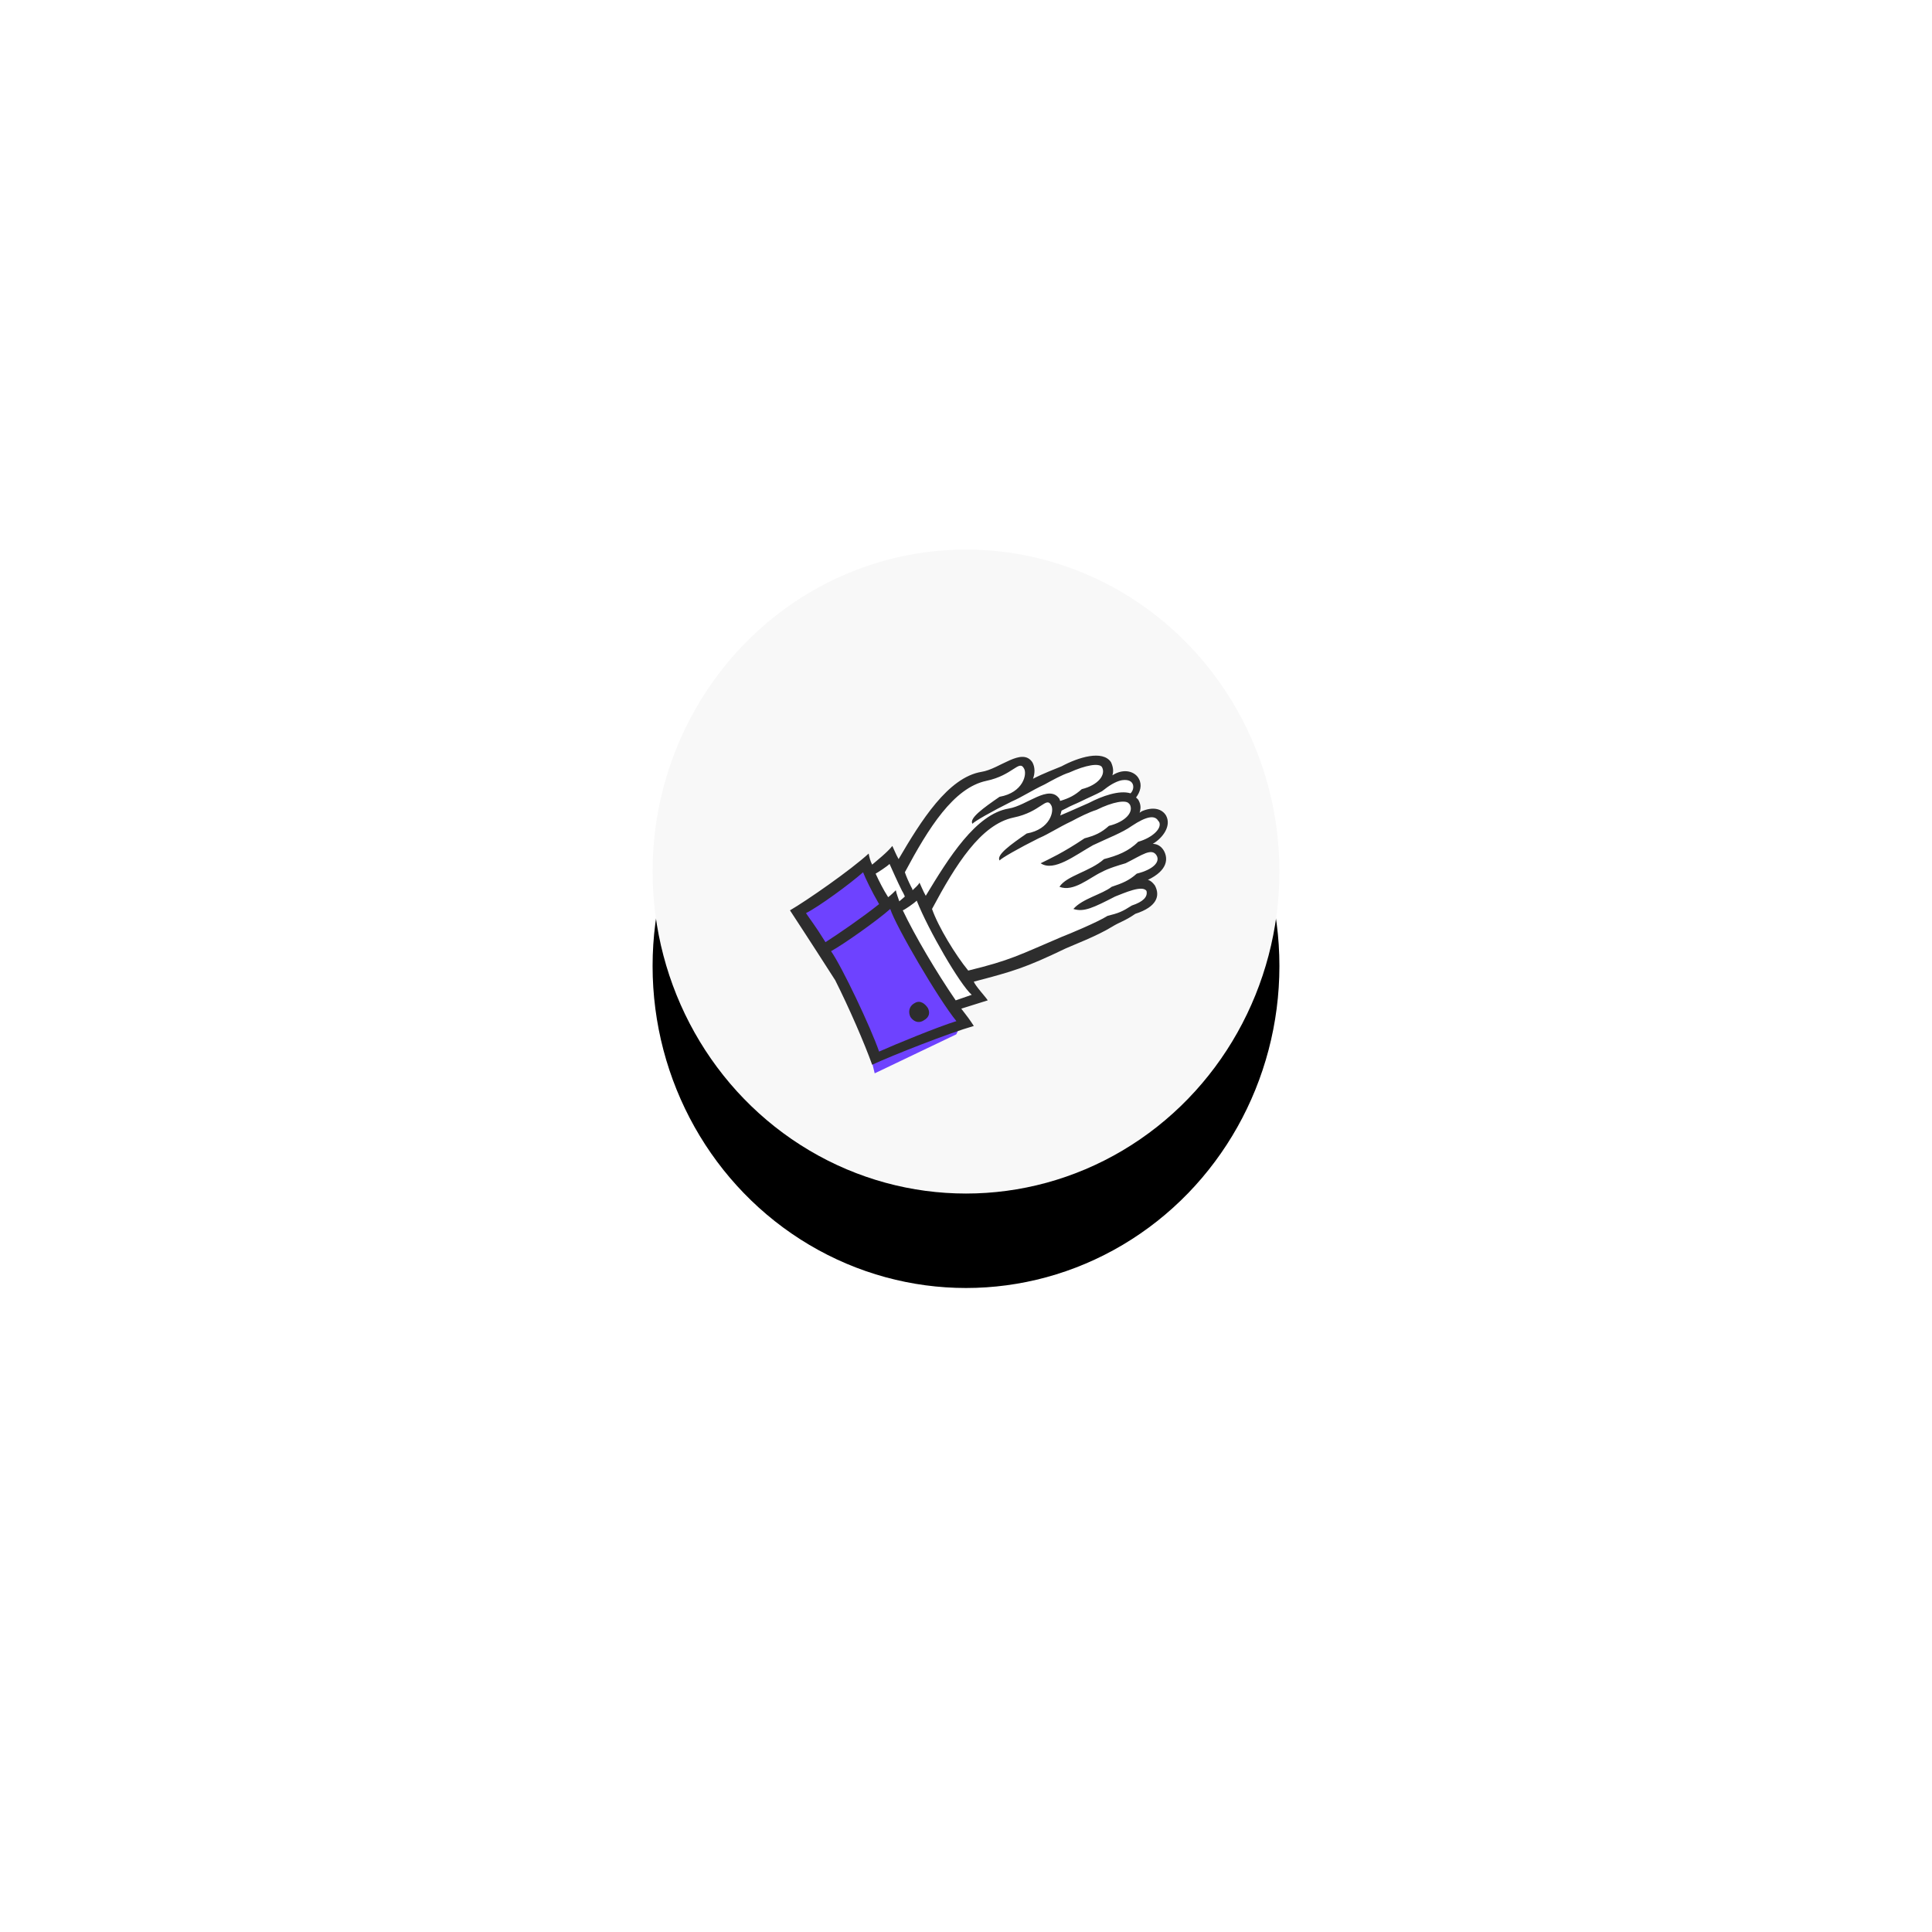 <?xml version="1.0" encoding="UTF-8"?>
<svg width="225px" height="225px" viewBox="0 0 225 225" version="1.1" xmlns="http://www.w3.org/2000/svg" xmlns:xlink="http://www.w3.org/1999/xlink">
    <!-- Generator: Sketch 47.1 (45422) - http://www.bohemiancoding.com/sketch -->
    <title>Group 4</title>
    <desc>Created with Sketch.</desc>
    <defs>
        <ellipse id="path-1" cx="36.5" cy="37.5" rx="36.5" ry="37.5"></ellipse>
        <filter x="-171.9%" y="-152.7%" width="443.8%" height="434.7%" filterUnits="objectBoundingBox" id="filter-2">
            <feOffset dx="0" dy="11" in="SourceAlpha" result="shadowOffsetOuter1"></feOffset>
            <feGaussianBlur stdDeviation="40" in="shadowOffsetOuter1" result="shadowBlurOuter1"></feGaussianBlur>
            <feColorMatrix values="0 0 0 0 0.164   0 0 0 0 0   0 0 0 0 0.424  0 0 0 0.527 0" type="matrix" in="shadowBlurOuter1"></feColorMatrix>
        </filter>
    </defs>
    <g id="r2" stroke="none" stroke-width="1" fill="none" fill-rule="evenodd">
        <g id="Homepage" transform="translate(-323, -1223)">
            <g id="Group-4" transform="translate(399, 1287)">
                <g id="Oval-Copy">
                    <use fill="black" fill-opacity="1" filter="url(#filter-2)" xlink:href="#path-1"></use>
                    <use fill="#F8F8F8" fill-rule="evenodd" xlink:href="#path-1"></use>
                </g>
                <g id="Group-6" transform="translate(16, 24)">
                    <polygon id="Path-18" fill="#FFFFFF" points="9 13.444 10.889 16.556 12.148 18.422 18.444 29 21.593 28.378 20.333 26.511 22.222 25.889 31.037 22.156 40.481 17.8 42.37 16.556 40.481 14.689 41.741 14.067 43 12.822 42.37 11.578 40.481 10.956 43 9.089 43 7.844 42.37 6.6 39.852 7.844 39.852 6.6 39.222 5.356 39.852 4.111 39.852 2.867 38.593 2.867 36.704 2.867 36.704 1.622 35.444 1 30.407 2.244 27.259 3.489 27.889 1.622 26.63 1 22.852 2.244 20.333 3.489 17.815 5.356 15.296 9.089 12.778 12.822 12.778 13.444 11.519 12.2"></polygon>
                    <polygon id="Path-19" fill="#6E42FF" points="8.6 13 1 18.189 2.267 20.784 6.067 27.27 9.233 34.405 9.867 37 19.367 32.459 20 31.162 13.667 21.432 11.767 17.541 11.133 17.541 9.867 15.595"></polygon>
                    <path d="M21.41,31.484 C18.571,32.291 12.002,34.871 9.57,36 C8.677,33.5 6.893,29.388 5.271,26.162 C1.865,20.84 0.568,18.905 0,18.018 C1.946,16.889 7.055,13.341 9.164,11.405 C9.245,11.809 9.326,12.212 9.57,12.696 C10.137,12.212 11.354,11.244 11.921,10.518 C12.084,10.841 12.327,11.486 12.651,12.051 C15.246,7.615 18.409,2.535 22.302,1.89 C24.41,1.568 27.005,-1.013 28.222,0.761 C28.546,1.326 28.546,2.051 28.303,2.696 C28.79,2.455 29.195,2.213 31.628,1.245 C33.574,0.197 36.413,-0.69 37.386,0.761 C37.68,1.396 37.68,1.89 37.548,2.293 C38.937,1.396 40.224,1.89 40.63,2.696 C41.035,3.422 40.792,4.229 40.305,4.874 L40.549,5.116 C40.792,5.519 40.873,5.922 40.792,6.325 C40.792,6.325 40.792,6.486 40.711,6.648 C40.873,6.567 40.954,6.486 40.954,6.486 C42.252,5.922 43.306,6.164 43.793,6.97 C44.441,8.151 43.468,9.551 42.252,10.276 C42.738,10.276 43.225,10.518 43.549,11.083 C44.036,11.97 44.036,13.341 41.684,14.47 C42.008,14.55 42.252,14.792 42.495,15.115 C43.144,16.324 42.738,17.615 40.224,18.421 C38.927,19.308 38.521,19.308 37.467,19.953 C35.764,21.001 33.007,22.05 32.115,22.453 C27.411,24.711 26.032,25.114 21.41,26.323 C21.572,26.807 22.788,28.097 23.032,28.501 L19.95,29.468 C20.518,30.194 21.004,30.839 21.41,31.484 Z M15.084,14.792 C15.246,15.115 15.49,15.76 15.814,16.324 C18.49,11.889 21.653,6.809 25.465,6.164 C27.573,5.841 30.168,3.261 31.385,5.035 L31.466,5.277 C32.52,4.954 33.169,4.632 33.98,3.906 C35.926,3.422 36.818,2.213 36.332,1.326 C36.007,0.842 34.466,1.084 32.52,1.971 C31.709,2.213 30.412,2.938 29.682,3.342 C27.979,4.148 27.087,4.793 25.789,5.358 C23.518,6.486 21.41,7.696 21.248,7.938 C20.842,7.293 22.545,6.083 24.41,4.793 C27.168,4.309 27.654,2.132 27.249,1.487 C26.681,0.439 25.951,2.293 22.869,2.938 C19.058,3.745 16.138,8.422 13.381,13.583 C13.543,14.066 13.787,14.631 14.111,15.276 C14.192,15.437 14.273,15.518 14.273,15.679 C14.598,15.357 14.922,15.115 15.084,14.792 Z M32.115,6.164 L31.628,6.406 C31.547,6.648 31.547,6.809 31.466,6.97 C32.033,6.728 32.439,6.567 34.791,5.519 C36.332,4.712 38.359,3.987 39.657,4.39 C40.194,3.906 40.194,2.646 38.683,2.858 C38.197,2.938 37.467,3.261 36.656,3.906 C36.575,3.987 36.413,4.067 36.332,4.148 C35.602,4.551 34.791,4.874 33.818,5.358 C33.331,5.599 32.682,5.841 32.115,6.164 Z M16.544,17.856 C17.274,19.953 19.301,23.259 20.761,25.033 C25.708,23.824 26.6,23.259 31.709,21.082 C32.358,20.84 35.845,19.389 36.98,18.663 C38.278,18.34 38.683,18.179 39.819,17.453 C41.116,17.023 41.684,16.459 41.522,15.76 C41.035,15.034 38.927,16.002 37.873,16.405 C35.358,17.695 34.223,18.26 33.007,17.856 C34.061,16.647 36.332,16.163 37.467,15.276 C38.683,14.873 39.494,14.55 40.387,13.744 C42.333,13.26 43.114,12.373 42.709,11.647 C42.141,10.68 41.035,11.567 39.089,12.534 C38.278,12.776 37.143,13.099 36.251,13.583 C34.872,14.228 33.007,15.921 31.385,15.276 C32.196,13.986 34.953,13.502 36.575,12.051 C38.116,11.647 39.413,11.163 40.549,10.035 C42.252,9.551 43.387,8.422 42.982,7.696 L42.901,7.615 C42.495,6.89 41.522,7.051 39.819,8.18 C38.683,8.986 37.143,9.551 35.277,10.438 C33.25,11.567 30.736,13.583 29.195,12.534 C30.168,12.051 31.79,11.325 34.304,9.631 C35.521,9.309 36.251,8.986 37.143,8.18 C39.089,7.696 40.062,6.567 39.576,5.68 L39.494,5.599 C39.17,5.116 37.629,5.358 35.683,6.325 C34.872,6.567 33.574,7.212 32.844,7.615 C31.141,8.422 30.249,9.067 28.952,9.631 C26.681,10.76 24.573,11.97 24.41,12.212 C24.005,11.567 25.708,10.357 27.573,9.067 C30.33,8.583 30.817,6.406 30.412,5.761 C29.844,4.712 29.195,6.567 26.032,7.212 C22.221,8.019 19.301,12.696 16.544,17.856 Z M12.327,15.679 C12.408,16.082 12.57,16.486 12.732,16.969 C12.894,16.808 13.138,16.647 13.381,16.405 C13.3,16.244 13.219,16.002 13.057,15.76 C12.489,14.631 12.002,13.502 11.597,12.615 C11.273,12.938 10.137,13.663 9.975,13.744 C10.38,14.631 10.867,15.599 11.435,16.486 C11.759,16.244 12.084,15.921 12.327,15.679 Z M1.865,18.34 C2.271,18.985 2.838,19.63 4.136,21.727 C5.758,20.679 8.353,18.905 10.38,17.292 C9.488,15.76 8.759,14.228 8.515,13.583 C6.974,14.953 3.325,17.615 1.865,18.34 Z M14.76,16.889 C14.435,17.211 13.381,17.937 13.138,18.018 C14.516,20.921 17.03,25.195 19.301,28.501 L21.166,27.856 C19.788,26.646 16.138,20.356 14.76,16.889 Z M19.382,30.92 C17.274,28.339 12.327,19.872 11.678,17.856 C10.137,19.227 6.245,21.969 4.785,22.775 C6.082,24.63 9.407,31.646 10.38,34.468 C12.165,33.661 17.274,31.565 19.382,30.92 Z M15.571,30.839 C14.922,31.242 14.354,30.92 14.03,30.436 C13.787,29.952 13.787,29.226 14.516,28.823 C15.165,28.42 15.733,28.904 16.057,29.388 C16.301,29.872 16.301,30.436 15.571,30.839 Z M8.761,12.647 L1.217,18.273 L8.761,12.647 Z" id="J" fill="#2D2D2D"></path>
                </g>
            </g>
        </g>
    </g>
</svg>